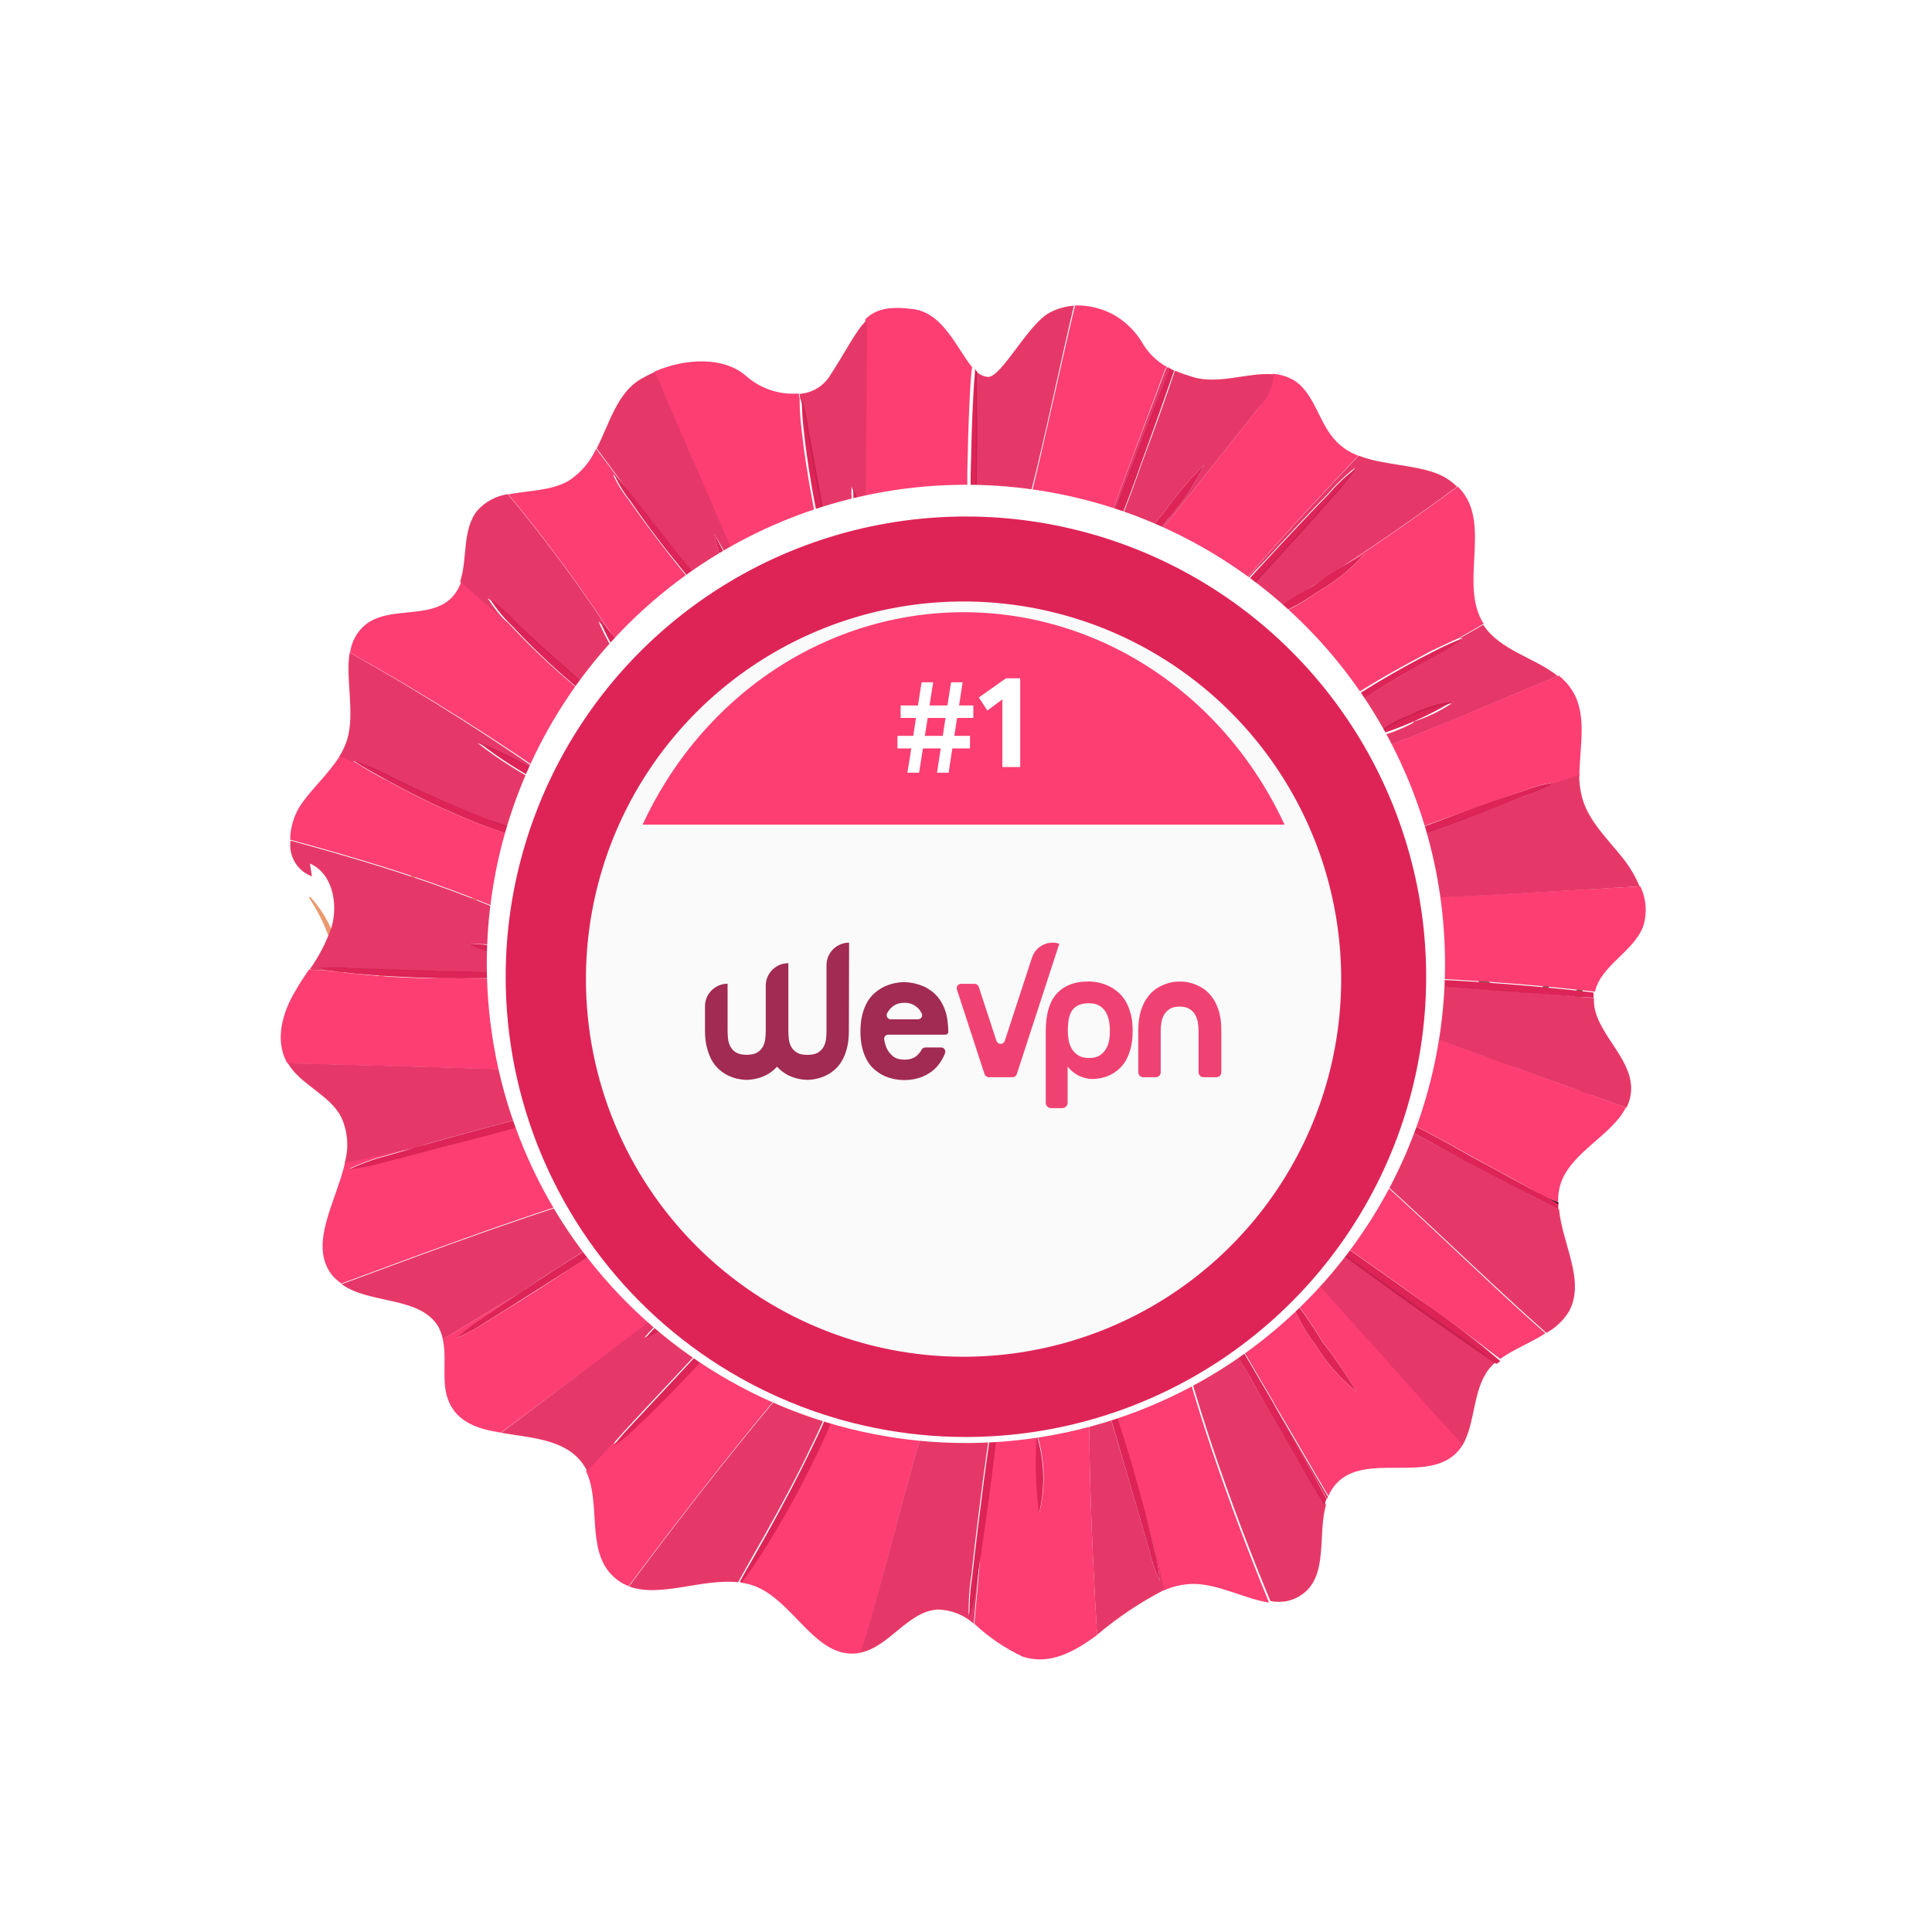 <svg width="601" height="601" viewBox="0 0 601 601" fill="none" xmlns="http://www.w3.org/2000/svg">
<circle opacity="0.3" r="300.184" transform="matrix(-1 0 0 1 300.183 300.816)" fill="white"/>
<ellipse opacity="0.2" rx="233.864" ry="233.515" transform="matrix(-1 0 0 1 298.787 302.561)" fill="white"/>
<g filter="url(#filter0_d)">
<g filter="url(#filter1_f)">
<circle cx="299.739" cy="300.982" r="189.425" fill="#FDFDFD"/>
</g>
<path d="M465.835 324.45C466.583 324.855 467.279 325.351 467.906 325.926C469.702 327.402 471.191 329.218 472.286 331.27C473.201 332.709 473.798 334.327 474.038 336.016C474.242 338.008 473.912 340.018 473.082 341.839C472.623 342.932 471.88 343.882 470.932 344.591C469.989 345.309 468.879 345.776 467.707 345.947C465.283 346.228 462.837 345.664 460.779 344.352C457.403 341.814 454.21 339.042 451.222 336.056C448.674 333.544 446.205 331.191 443.896 328.997C441.501 326.964 439.362 324.647 437.525 322.097C440.24 323.688 442.742 325.618 444.971 327.84L452.656 334.501C455.642 337.293 458.748 339.965 461.973 342.477C465.198 344.99 469.937 344.153 471.171 340.962C471.922 339.498 472.266 337.859 472.166 336.216C472.028 334.692 471.581 333.213 470.852 331.869C469.895 329.864 468.632 328.021 467.11 326.404C466.393 325.208 465.835 324.53 465.835 324.45Z" fill="#7C5142"/>
<path d="M463.164 278.414C466.604 280.767 469.816 283.438 472.76 286.39C474.153 287.746 475.826 289.102 477.378 290.738C479.208 292.485 480.682 294.571 481.719 296.88C482.234 298.364 482.397 299.948 482.196 301.506C481.959 303.06 481.359 304.536 480.444 305.814C479.542 307.078 478.345 308.103 476.957 308.798C475.569 309.493 474.032 309.838 472.481 309.802C469.435 309.23 466.648 307.708 464.518 305.455L458.585 300.03L448.63 290.738C445.47 288.004 442.564 284.987 439.95 281.724C443.462 284.097 446.765 286.766 449.825 289.701L460.058 298.674L466.07 303.979C467.887 305.965 470.26 307.356 472.879 307.967C474.072 307.935 475.242 307.635 476.303 307.09C477.369 306.533 478.294 305.742 479.011 304.777C479.7 303.791 480.15 302.657 480.325 301.466C480.531 300.292 480.435 299.084 480.046 297.957C477.887 294.105 475.086 290.652 471.764 287.746C468.686 284.915 465.862 281.819 463.323 278.494L463.164 278.414Z" fill="#7C5142"/>
<path d="M471.755 310.159C472.678 310.013 473.622 310.197 474.423 310.678C475.571 311.246 476.577 312.063 477.369 313.071C478.173 314.082 478.756 315.25 479.082 316.501C479.402 318.038 479.32 319.631 478.843 321.127C478.368 322.653 477.503 324.028 476.334 325.115C475.217 326.177 473.846 326.933 472.353 327.309C470.839 327.708 469.248 327.708 467.734 327.309C465.461 326.561 463.352 325.383 461.522 323.839C455.303 318.926 449.497 313.51 444.162 307.647C441.809 305.359 439.786 302.755 438.149 299.909C438.667 299.431 448.462 310.718 462.836 322.044C464.408 323.433 466.233 324.503 468.211 325.195C469.073 325.469 469.98 325.564 470.879 325.474C471.783 325.395 472.663 325.137 473.467 324.717C474.882 324.035 476.04 322.916 476.772 321.526C477.503 320.144 477.755 318.559 477.489 317.019C477.08 314.819 475.82 312.87 473.985 311.595C472.671 310.518 471.715 310.319 471.755 310.159Z" fill="#7C5142"/>
<path d="M480.327 362.257C480.207 361.598 480.207 360.922 480.327 360.263C480.483 358.358 480.884 356.481 481.521 354.679C482.591 351.457 484.343 348.505 486.658 346.024C488.96 343.52 491.789 341.558 494.94 340.281L495.258 342.355V340.241H495.497V342.355H494.78L494.462 341.837C491.992 337.51 490.244 332.808 489.286 327.918C487.286 317.88 488.455 307.467 492.63 298.125C493.866 295.284 495.444 292.606 497.329 290.148C498.722 288.473 499.479 287.636 499.638 287.716C497.46 291.179 495.607 294.837 494.104 298.644C490.51 307.755 489.611 317.71 491.516 327.319C492.432 331.892 494.058 336.292 496.333 340.361L495.418 339.843V341.996H495.179V339.843L500.275 340.082L495.497 341.956C492.57 343.089 489.905 344.808 487.666 347.01C485.427 349.212 483.661 351.849 482.477 354.759C480.884 359.465 480.685 362.337 480.327 362.257Z" fill="#7C5142"/>
<path d="M129.296 310.529C128.88 311.261 128.4 311.955 127.862 312.603C126.355 314.184 125.117 316.003 124.199 317.987C123.495 319.213 123.048 320.57 122.885 321.975C122.797 323.6 123.126 325.22 123.841 326.681C124.294 327.421 124.902 328.053 125.623 328.534C126.344 329.015 127.161 329.332 128.018 329.465C128.874 329.598 129.748 329.543 130.581 329.303C131.414 329.063 132.184 328.645 132.839 328.077C136.058 325.718 139.105 323.132 141.958 320.34L149.523 313.799C151.732 311.65 154.192 309.775 156.849 308.216C155.045 310.707 152.961 312.982 150.638 314.996L143.311 321.935C140.395 324.824 137.267 327.49 133.954 329.912C131.944 331.23 129.528 331.782 127.146 331.467C125.994 331.317 124.902 330.87 123.974 330.171C123.046 329.472 122.314 328.545 121.85 327.479C121.084 325.682 120.77 323.723 120.934 321.776C121.212 320.134 121.807 318.563 122.686 317.149C123.746 315.097 125.225 313.289 127.026 311.845C128.46 310.928 129.176 310.409 129.296 310.529Z" fill="#EB996E"/>
<path d="M132.001 265.375C129.563 268.673 126.802 271.719 123.759 274.468C120.577 277.332 117.887 280.701 115.795 284.438C115.438 285.559 115.356 286.749 115.557 287.908C115.724 289.064 116.176 290.161 116.871 291.099C117.548 292.06 118.451 292.84 119.498 293.372C120.529 293.924 121.675 294.224 122.843 294.25C125.385 293.721 127.705 292.427 129.493 290.541L135.346 285.316L145.42 276.621C148.401 273.787 151.641 271.236 155.095 269.004C152.463 272.166 149.544 275.076 146.375 277.698L136.62 286.831L130.846 292.136C128.711 294.392 125.928 295.925 122.883 296.523C121.337 296.521 119.812 296.166 118.423 295.486C117.058 294.78 115.883 293.754 114.999 292.495C114.081 291.253 113.491 289.799 113.287 288.267C113.084 286.735 113.247 285.177 113.765 283.721C114.802 281.435 116.277 279.376 118.105 277.658C119.618 276.023 121.29 274.667 122.445 273.311C125.384 270.382 128.583 267.726 132.001 265.375Z" fill="#EB996E"/>
<path d="M123.603 296.521C123.603 296.76 122.727 296.919 121.413 297.837C119.647 299.101 118.413 300.977 117.949 303.101C117.704 304.629 117.955 306.194 118.666 307.568C119.247 308.649 120.078 309.575 121.089 310.269C122.1 310.963 123.263 311.404 124.479 311.556C125.355 311.63 126.236 311.521 127.067 311.237C128.996 310.553 130.779 309.512 132.323 308.166C146.418 297.079 156.014 286.031 156.492 286.43C154.949 289.248 152.989 291.816 150.679 294.048C145.482 299.833 139.807 305.169 133.717 310.001C131.95 311.549 129.892 312.729 127.664 313.471C126.608 313.925 125.47 314.159 124.32 314.159C123.17 314.159 122.032 313.925 120.975 313.471C119.91 313.036 118.942 312.392 118.128 311.577C117.314 310.761 116.671 309.792 116.237 308.725C115.362 306.563 115.362 304.146 116.237 301.984C117.126 299.836 118.83 298.129 120.975 297.238C121.77 296.781 122.698 296.611 123.603 296.76V296.521Z" fill="#EB996E"/>
<path d="M115.198 347.621C114.84 347.621 114.601 344.869 112.889 340.681C111.734 337.847 110.029 335.271 107.872 333.103C105.701 330.951 103.131 329.244 100.306 328.078L95.528 326.283L100.545 326.044V328.158H100.306V326.084L99.43 326.642C101.658 322.559 103.255 318.162 104.169 313.6C105.954 304.239 105.071 294.564 101.62 285.682C98.913 278.783 95.807 275.233 96.165 274.994C96.524 274.754 97.121 275.712 98.475 277.307C100.308 279.698 101.858 282.295 103.094 285.044C107.177 294.187 108.331 304.372 106.398 314.199C105.446 319.01 103.71 323.631 101.262 327.879L100.943 328.397H100.267V326.283H100.466V328.437L100.784 326.363C103.842 327.637 106.589 329.559 108.836 331.996C111.084 334.432 112.778 337.327 113.804 340.482C114.437 342.23 114.839 344.053 114.999 345.906C115.149 346.464 115.216 347.042 115.198 347.621Z" fill="#EB996E"/>
<path d="M311.22 172.887C320.354 173.673 329.371 175.493 338.096 178.311C338.089 176.821 338.373 175.344 338.933 173.964L362.504 110.709L363.062 110.191C359.707 108.341 356.946 105.575 355.098 102.214C352.928 98.754 349.931 95.889 346.378 93.879C342.715 91.895 338.597 90.905 334.433 91.007C330.093 108.915 324.917 133.483 321.094 148.758C319.454 157.27 316.211 165.391 311.538 172.688L311.22 172.887Z" fill="#FD3E72"/>
<path d="M197.817 365.081C191.994 356.401 187.285 347.021 183.801 337.163C182.588 338.352 181.096 339.217 179.461 339.676L177.59 340.314C176.434 341.059 175.223 341.712 173.967 342.268C170.058 343.808 166.071 345.139 162.021 346.257L147.169 350.245C136.618 353.117 127.022 355.589 120.054 357.264C116.339 358.394 112.526 359.169 108.666 359.578C112.17 357.875 115.839 356.539 119.616 355.589L129.092 352.798L107.352 357.623C104.525 369.987 95.805 383.228 103.37 392.76C104.206 393.711 105.155 394.555 106.197 395.273C134.07 384.983 169.388 371.702 192.641 365.6C194.321 365.041 196.089 364.798 197.857 364.882L197.817 365.081Z" fill="#FD3E72"/>
<path d="M269.051 169.661V176.241C278.984 173.641 289.204 172.301 299.471 172.253V170.538L300.905 147.645V142.939C301.223 126.507 301.86 112.867 302.418 110.235C297.839 104.771 293.459 93.365 284.142 92.168C276.457 91.171 272.435 92.168 269.21 95.279C269.529 118.252 268.812 147.207 269.051 169.661Z" fill="#FD3E72"/>
<path d="M149.001 249.936C150.912 250.694 152.983 251.372 154.735 252.01C146.771 248.779 138.29 245.309 130.287 241.879C135.782 244.432 142.113 247.224 149.001 249.936Z" fill="#FD3E72"/>
<path d="M176.95 289.952C177.513 280.381 179.17 270.907 181.887 261.715C179.458 260.957 176.95 260.119 174.362 259.242C165.449 257.775 156.719 255.355 148.321 252.023C138.859 248.261 129.643 243.905 120.728 238.981C117.355 237.303 114.084 235.425 110.933 233.358L105.717 231.125C102.332 236.668 97.037 241.175 93.334 246.719C91.375 249.869 90.315 253.497 90.268 257.208C118.538 264.945 152.701 275.195 176.472 289.393L176.95 289.952Z" fill="#FD3E72"/>
<path d="M186.512 247.942C189.991 239.75 194.357 231.966 199.532 224.73L197.661 223.493C183.383 213.993 170.261 202.857 158.56 190.311L158.282 189.952C152.986 185.605 147.929 180.938 143.47 176.91C142.848 178.802 141.814 180.532 140.444 181.975C133.714 188.755 121.053 184.368 113.646 190.351C111.016 192.536 109.321 195.647 108.908 199.045C132.519 212.182 155.395 226.601 177.434 242.238C180.978 244.432 184.163 246.386 186.512 247.942Z" fill="#FD3E72"/>
<path d="M198.336 205.076C201.362 209.423 204.069 213.053 206.06 216.124C212.828 208.125 220.574 201.01 229.114 194.946C226.526 191.635 223.301 187.328 219.757 182.542C216.572 178.913 212.948 174.566 209.206 169.82C203.631 162.8 198.853 156.299 195.548 151.473C193.573 149.042 191.926 146.36 190.651 143.497C191.794 144.562 192.858 145.708 193.836 146.927C190.81 142.579 187.943 138.95 185.435 135.6C183.63 139.607 180.731 143.022 177.073 145.451C171.618 148.721 164.332 148.562 158.12 149.798C170.698 164.894 182.308 180.772 192.881 197.339L198.336 205.076Z" fill="#FD3E72"/>
<path d="M236.84 189.917C243.943 185.604 251.485 182.061 259.337 179.348C259.018 178.43 258.78 177.473 258.461 176.356C256.749 170.494 254.718 162.318 252.966 153.144C251.214 143.971 249.98 135.716 249.343 129.534C248.943 126.399 248.744 123.242 248.746 120.082L248.467 118.406C245.563 118.635 242.642 118.296 239.866 117.409C237.089 116.498 234.519 115.048 232.301 113.142C225.134 106.681 212.95 107.518 203.593 111.586C213.507 135.516 228.319 168.141 236.482 189.079C236.601 189.358 236.681 189.598 236.84 189.917Z" fill="#FD3E72"/>
<path d="M204.989 217.514L204.67 217.154L204.949 217.593L204.989 217.514Z" fill="#FD3E72"/>
<path d="M181.65 330.305C178.858 320.552 177.267 310.493 176.912 300.353H176.195C167.515 300.832 157.362 300.712 146.651 300.353H136.497C127.665 300.304 118.842 299.811 110.059 298.877C106.993 298.598 104.524 298.279 102.693 298L96.083 297.641C94.61 299.875 93.136 301.988 91.743 304.501C87.761 311.161 85.571 319.537 89.115 326.277L89.513 326.836C118.288 327.5 147.022 328.338 175.717 329.348C177.738 329.287 179.751 329.612 181.65 330.305Z" fill="#FD3E72"/>
<path d="M222.033 394.318L223.825 393.162C215.692 386.651 208.402 379.148 202.125 370.827C201.302 372.301 200.142 373.558 198.74 374.497C198.228 375.813 197.376 376.969 196.272 377.847C190.737 382.194 182.893 387.02 174.173 392.763C165.453 398.506 157.529 403.372 151.716 406.921C148.697 409.021 145.468 410.799 142.08 412.226C144.733 409.708 147.643 407.476 150.76 405.565C153.986 403.372 157.888 400.7 162.268 397.828C153.826 402.893 145.345 407.998 137.74 412.665C139.213 419.086 136.944 426.584 139.89 432.606C142.837 438.628 148.929 440.583 155.817 441.66L207.58 403.172C212.034 399.569 216.948 396.578 222.193 394.279L222.033 394.318Z" fill="#FD3E72"/>
<path d="M458.147 414.376L465.195 419.96C465.321 419.783 465.468 419.622 465.633 419.482L463.364 417.926L458.147 414.376Z" fill="#FD3E72"/>
<path d="M393.601 377.055C387.045 384.566 379.612 391.261 371.463 396.997C373.769 399.332 375.911 401.824 377.874 404.455L378.55 405.013C382.079 408.508 385.023 412.547 387.27 416.978L396.229 432.253L396.468 432.772C402.282 442.463 408.135 452.713 413.231 461.368C413.85 459.895 414.727 458.544 415.819 457.38C424.858 447.927 443.174 457.1 452.73 448.286C453.67 447.373 454.487 446.341 455.159 445.215C437.56 426.032 414.107 399.151 399.176 383.437C397.094 381.414 395.226 379.182 393.601 376.776V377.055ZM400.53 397.675C404.437 402.628 408.027 407.823 411.28 413.229C415.146 418.254 418.735 423.486 422.031 428.903C417.004 424.94 412.728 420.104 409.409 414.625C405.495 409.575 402.49 403.879 400.53 397.795V397.675Z" fill="#FD3E72"/>
<path d="M303.573 111.103L303.255 110.784C303.295 111.488 303.295 112.193 303.255 112.897L303.573 111.103Z" fill="#FD3E72"/>
<path d="M423.063 310.409C422.034 319.297 420.031 328.044 417.091 336.492L420.475 338.167L432.42 344.429C428.362 342.34 424.486 339.911 420.834 337.17C433.404 342.622 445.661 348.773 457.545 355.596C466.265 360.342 474.507 364.849 480.719 368.359L484.7 370.074C484.62 368.033 484.903 365.993 485.537 364.052C488.921 354.28 501.464 349.135 505.764 340.521C479.604 330.949 445.919 318.944 423.063 310.409Z" fill="#FD3E72"/>
<path d="M399.408 369.998C401.797 371.872 404.863 374.385 408.128 376.738L409.283 377.536C416.45 382.362 426.205 389.182 436.876 396.799C447.547 404.417 457.183 411.436 464.071 416.741L466.66 418.735C471.039 415.624 476.256 413.67 480.755 410.758C458.417 391.176 432.058 364.095 411.99 348.7C408.506 356.184 404.291 363.305 399.408 369.958V369.998Z" fill="#FD3E72"/>
<path d="M257.947 414.265C257.55 413.412 257.098 412.586 256.593 411.792C248.681 408.767 241.102 404.931 233.977 400.346L233.34 401.144C231.747 403.098 229.915 405.132 227.925 407.405C224.381 411.752 219.483 417.376 213.909 423.358C208.334 429.341 202.282 435.323 197.982 439.312C195.869 441.588 193.473 443.586 190.855 445.254C191.237 444.536 191.705 443.866 192.248 443.26C188.705 446.85 185.36 450.319 182.294 453.59C187.072 463.561 182.294 478.078 190.496 486.134C191.929 487.575 193.653 488.69 195.553 489.405C212.953 466.033 236.605 435.762 253.487 417.017C254.568 415.563 256.164 414.578 257.947 414.265Z" fill="#FD3E72"/>
<path d="M307.481 419.603C308.683 421.267 309.362 423.253 309.432 425.306C310.855 429.585 311.156 434.158 310.308 438.587C309.67 443.891 308.914 449.515 308.157 455.458C307.122 463.434 306.087 470.693 305.171 477.194C304.494 485.529 303.817 493.705 303.101 501.123C307.543 505.289 312.608 508.734 318.112 511.334C326.473 514.046 334.039 509.978 341.285 504.593C339.613 476.675 338.1 441.937 339.255 417.13L340.569 420.161C340.171 418.725 340.011 417.888 340.17 417.848C341.894 420.97 343.231 424.292 344.152 427.739C346.422 433.961 349.289 442.655 352.116 452.307C352.912 455.019 353.629 457.611 354.345 460.283C357.372 470.573 360.039 480.983 362.03 490.754C365.094 489.368 368.424 488.674 371.785 488.72C379.47 488.959 387.712 493.506 394.76 494.503C382.496 464.75 369.436 427.539 364.34 402.134C347.055 412.579 327.477 418.618 307.321 419.722L307.481 419.603ZM323.407 466.904C322.374 458.811 322.133 450.636 322.691 442.496C325.103 450.427 325.296 458.87 323.248 466.904H323.407Z" fill="#FD3E72"/>
<path d="M295.618 420.09L296.096 419.651C282.928 419.261 269.91 416.728 257.553 412.153C257.942 412.584 258.289 413.051 258.588 413.549C258.588 413.828 258.867 414.107 259.026 414.346C261.574 415.064 262.331 418.734 262.052 421.446C261.216 426.641 260.126 431.792 258.787 436.88C256.694 442.229 254.314 447.461 251.66 452.554C247.048 461.848 241.944 470.887 236.37 479.635C233.782 483.623 231.711 486.614 230.397 488.329C231.981 488.512 233.534 488.9 235.016 489.486C246.961 494.232 253.691 511.86 266.591 510.305L267.786 510.106C275.311 485.976 282.877 452.554 290.442 430.14C291.421 426.454 293.187 423.025 295.618 420.09Z" fill="#FD3E72"/>
<path d="M402.919 227.048C404.353 225.732 405.786 224.456 407.259 223.259C408.808 221.035 410.752 219.116 412.993 217.596C416.417 215.163 420.24 212.77 424.341 210.257C432.305 205.312 440.029 201.244 445.604 198.292C449.585 196.418 452.253 195.142 453.567 194.623L461.531 190.037C453.846 178.072 463.76 159.805 454.762 148.758C454.365 148.255 453.926 147.787 453.448 147.362C430.792 164.153 401.685 183.256 376.162 198.292C386.565 206.376 395.6 216.086 402.919 227.048ZM408.334 178.391C413.467 174.677 418.856 171.332 424.46 168.38C420.162 173.151 415.12 177.192 409.529 180.345C404.373 184.13 398.647 187.065 392.567 189.039C397.611 185.12 402.935 181.575 408.494 178.431L408.334 178.391Z" fill="#FD3E72"/>
<path d="M422.266 276.06C423.326 282.655 423.872 289.322 423.898 296.002V299.671H426.008C429.672 299.671 433.255 300.03 436.918 300.309H439.467C446.952 300.309 457.265 300.987 468.613 301.825C479.284 302.663 488.92 303.62 496.167 304.497C497.998 296.241 508.112 292.173 511.138 284.197C512.45 280.076 512.137 275.609 510.262 271.713C483.704 273.189 447.828 275.342 425.69 276.06H422.266Z" fill="#FD3E72"/>
<path d="M392.126 122.082L348.049 177.639C347.124 178.799 346.038 179.82 344.823 180.67C354.513 184.415 363.691 189.374 372.138 195.427L372.735 194.63C373.343 193.016 374.263 191.538 375.443 190.282L382.212 182.425C395.272 166.751 410.084 150.918 422.547 137.756C419.999 136.823 417.688 135.338 415.778 133.409C410.283 127.905 409.128 118.652 402.718 114.425C400.651 113.176 398.317 112.438 395.909 112.271V112.75C395.917 114.475 395.579 116.184 394.914 117.775C394.252 119.387 393.278 120.851 392.047 122.082H392.126Z" fill="#FD3E72"/>
<path d="M419.406 263.032L423.029 261.437C425.736 259.864 428.573 258.53 431.51 257.448C436.885 255.215 444.53 252.343 452.693 249.472C460.855 246.6 468.62 243.768 474.115 241.934C477.042 240.739 480.104 239.909 483.233 239.461C482.254 240.118 481.214 240.679 480.127 241.136L491.316 237.427C491.316 228.413 493.864 218.762 489.245 211.064C488.094 209.189 486.625 207.529 484.905 206.159C461.015 215.731 428.842 230.806 408.058 235.154C412.986 243.95 416.798 253.329 419.406 263.072V263.032Z" fill="#FD3E72"/>
<path d="M495.775 306.451L486.06 305.694C489.285 305.893 492.51 306.172 495.775 306.451Z" fill="#FD3E72"/>
<path d="M260.132 175.958C260.371 177.035 260.57 177.952 260.729 178.83L261.406 178.63C260.809 177.075 260.211 175.36 259.574 173.485C259.652 174.33 259.839 175.162 260.132 175.958Z" fill="#FD3E72"/>
<path d="M372.501 195.628C372.538 195.274 372.618 194.926 372.74 194.591L372.143 195.349L372.501 195.628Z" fill="black"/>
<path d="M404.979 230.243C404.992 228.875 405.262 227.522 405.776 226.254C406.149 225.213 406.672 224.232 407.328 223.343C405.81 224.521 404.361 225.786 402.988 227.132C403.591 228.206 404.256 229.245 404.979 230.243Z" fill="#FD3E72"/>
<path d="M484.783 370.708V370.109L480.801 368.394L484.783 370.708Z" fill="black"/>
<path d="M408.295 376.733C404.871 374.14 401.805 371.907 399.615 370.032L399.058 370.67C400.571 371.628 403.875 373.781 408.295 376.733Z" fill="#DE2557"/>
<path d="M411.836 460.528L412.792 462.323L413.071 461.605C407.934 452.911 402.121 442.741 396.308 433.049C402.479 443.698 407.855 453.429 411.836 460.528Z" fill="#DE2557"/>
<path d="M304.971 419.678C306.834 420.855 308.336 422.525 309.311 424.504C309.29 424.647 309.309 424.794 309.365 424.927C309.421 425.061 309.512 425.176 309.629 425.262C309.55 423.204 308.857 421.217 307.638 419.559L304.971 419.678Z" fill="#FD3E72"/>
<path d="M259.018 414.376C260.416 416.969 261.206 419.847 261.327 422.792C261.407 423.694 261.407 424.601 261.327 425.504C261.645 424.19 261.884 422.858 262.044 421.515C262.322 418.684 261.566 415.054 259.018 414.376Z" fill="#FD3E72"/>
<path d="M234.057 400.346H233.619C232.823 401.542 231.15 403.816 228.761 406.727C228.531 407.038 228.278 407.331 228.005 407.605C229.996 405.411 231.987 403.257 233.46 401.343L234.057 400.346Z" fill="black"/>
<path d="M182.568 258.719C181.092 259.473 179.446 259.83 177.79 259.756L174.167 259.238C176.715 260.115 179.264 260.953 181.692 261.671C181.892 260.674 182.25 259.956 182.568 258.719Z" fill="#DE2557"/>
<path d="M230.674 193.87C228.173 191.943 225.914 189.72 223.945 187.249L219.565 182.543C223.149 187.329 226.374 191.676 228.962 194.987L230.674 193.87Z" fill="#DE2557"/>
<path d="M268.809 176.445H269.207V173.095C269.173 174.221 269.039 175.343 268.809 176.445Z" fill="black"/>
<path d="M299.672 172.33H301.304C301.105 167.424 301.066 158.371 301.304 147.722L299.871 170.615C299.729 171.175 299.662 171.752 299.672 172.33Z" fill="#DE2557"/>
<path d="M338.925 173.891C338.372 175.274 338.088 176.749 338.089 178.238C340.358 178.996 342.469 179.794 344.818 180.631C346.032 179.781 347.118 178.76 348.043 177.6L392.121 122.123C394.615 119.702 396.047 116.388 396.103 112.91C396.143 112.753 396.143 112.588 396.103 112.431C388.139 111.793 379.021 115.742 371.058 113.269C369.168 112.713 367.307 112.061 365.483 111.315C363.214 118.135 359.471 128.744 355.091 140.389C350.822 152.808 345.863 164.978 340.239 176.842C343.75 164.185 348.005 151.746 352.981 139.592C357.321 127.826 361.422 117.377 364.209 110.716L363.253 110.198L362.696 110.716C354.706 131.854 346.782 152.913 338.925 173.891ZM361.86 155.705C365.67 150.276 369.946 145.191 374.641 140.509C371.774 146.529 368.074 152.114 363.652 157.1C359.835 162.57 355.294 167.494 350.154 171.737C353.566 166.051 357.484 160.685 361.86 155.705Z" fill="#FD3E72"/>
<path d="M394.161 169.655C401.488 161.678 408.217 154.539 413.194 149.474C415.701 146.535 418.503 143.862 421.556 141.497C419.37 144.747 416.862 147.767 414.07 150.511C409.412 155.855 402.882 163.194 395.555 171.13C388.229 179.067 381.5 186.286 376.522 191.351C374.983 192.635 373.929 194.409 373.536 196.376L376.005 198.291C401.448 183.255 430.634 164.191 453.25 147.4C451.261 145.425 448.852 143.925 446.203 143.013C438.876 140.5 429.878 140.58 422.671 137.748C410.248 150.83 395.316 166.743 382.336 182.417C385.8 178.589 389.742 174.241 394.161 169.655Z" fill="#FD3E72"/>
<path d="M454.997 194.662C452.295 196.749 449.386 198.553 446.317 200.046C440.982 203.197 433.536 207.464 425.453 212.37C417.37 217.276 409.526 221.384 407.097 226.967C406.341 228.658 405.986 230.501 406.062 232.352L407.774 235.303C428.519 230.956 460.89 215.88 484.581 206.308C477.374 200.525 466.544 198.331 461.408 190.355L453.882 194.662C454.519 194.662 454.957 194.383 454.997 194.662ZM439.747 220.785C435.804 222.928 431.583 224.512 427.205 225.492C434.459 220.143 442.81 216.479 451.653 214.763C447.962 217.234 443.94 219.167 439.707 220.506L439.747 220.785Z" fill="#FD3E72"/>
<path d="M474.711 243.439C469.336 245.632 461.691 248.504 453.488 251.415C445.286 254.327 437.562 257.119 432.027 258.913C429.115 260.112 426.066 260.943 422.949 261.386L419.325 263.021C420.52 267.312 421.478 271.666 422.192 276.063H425.457C447.556 275.505 483.471 273.311 510.029 271.716C508.71 268.602 506.982 265.678 504.893 263.021C500.154 257.039 494.261 251.575 492.191 244.236C491.556 241.896 491.234 239.482 491.235 237.057L480.047 240.766L474.711 243.439Z" fill="#FD3E72"/>
<path d="M468.302 304.226L439.236 302.033C435.222 301.905 431.226 301.438 427.29 300.637C430.459 300.224 433.66 300.131 436.847 300.358C433.183 300.118 429.56 299.879 425.937 299.76H423.906C423.855 303.334 423.602 306.902 423.149 310.448C445.965 319.143 479.65 330.988 505.93 340.6C506.854 338.838 507.358 336.886 507.403 334.896C507.682 324.487 495.179 316.51 495.856 306.46C492.591 306.221 489.366 305.941 486.141 305.582L468.302 304.226Z" fill="#FD3E72"/>
<path d="M432.504 344.425L420.558 338.283L417.174 336.608C415.777 340.689 414.142 344.684 412.276 348.573C432.185 363.968 458.743 391.049 481.041 410.631C483.862 409.085 486.245 406.849 487.969 404.13C493.345 394.638 486.018 383.112 484.983 372.224C478.254 368.874 468.021 363.529 456.633 357.467C447.236 352.641 438.795 347.975 432.504 344.425Z" fill="#FD3E72"/>
<path d="M435.762 398.667C425.051 391.049 415.416 383.99 408.527 378.725C403.63 375.016 400.126 372.344 398.573 370.948C396.98 373.022 395.348 374.936 393.596 377.01C395.153 379.41 396.954 381.642 398.971 383.67C413.942 399.384 437.395 426.305 454.994 445.489C458.976 438.709 458.06 428.818 462.958 422.158C463.614 421.307 464.347 420.52 465.147 419.805L458.1 414.221C451.769 409.953 444.044 404.569 435.762 398.667Z" fill="#FD3E72"/>
<path d="M394.153 433.649C391.007 428.265 388.061 423.08 385.473 418.294C383.465 413.975 380.879 409.95 377.788 406.329C376.694 405.276 375.331 404.544 373.849 404.213C372.368 403.882 370.824 403.966 369.386 404.455C367.356 405.213 366.798 406.569 366.599 406.369C366.4 406.17 366.599 404.854 368.988 403.657C370.45 402.996 372.062 402.735 373.657 402.904C375.252 403.072 376.774 403.662 378.067 404.614C376.117 401.972 373.988 399.467 371.696 397.116C369.426 398.672 367.117 400.227 364.768 401.663C369.785 427.109 382.845 464.319 395.188 494.032C396.935 494.391 398.737 494.391 400.484 494.032C402.211 493.641 403.839 492.894 405.262 491.839C413.225 485.936 409.841 473.492 412.469 464.16L410.757 461.368C406.098 454.349 400.324 444.537 394.153 433.649Z" fill="#FD3E72"/>
<path d="M358.838 477.12C359.875 480.556 360.503 484.104 360.71 487.688C359.238 484.437 358.104 481.042 357.325 477.558L350.118 452.831C347.371 443.618 344.902 435.202 342.752 428.103C341.756 424.594 340.96 421.802 340.562 420.127L339.248 417.096C338.093 441.903 339.606 476.681 341.279 504.559C347.7 499.121 354.712 494.425 362.183 490.56C360.192 480.869 357.524 470.619 354.498 460.09C356.33 466.551 357.803 472.453 358.838 477.12Z" fill="#FD3E72"/>
<path d="M303.778 485.886C303.35 490.139 302.537 494.344 301.349 498.449C301.243 494.177 301.537 489.904 302.225 485.686C303.062 477.71 304.376 467.061 305.928 455.216L308.278 438.425C309.19 434.087 308.998 429.588 307.72 425.343C306.735 423.091 305.08 421.197 302.982 419.919H296.014C295.836 420.044 295.676 420.192 295.536 420.358C293.089 423.253 291.321 426.66 290.36 430.329C282.795 452.743 275.229 486.165 267.664 510.095C276.623 508.26 282.396 497.332 291.554 496.694C295.745 496.72 299.781 498.28 302.902 501.081C303.619 493.663 304.296 485.487 304.973 477.152C304.694 480.302 304.216 483.294 303.778 485.886Z" fill="#FD3E72"/>
<path d="M249.657 451.478C252.285 446.054 254.913 440.829 256.864 436.083C258.65 431.961 259.624 427.533 259.731 423.041C259.736 420.05 259.126 417.091 257.939 414.347C256.194 414.698 254.645 415.695 253.599 417.138C236.717 435.883 212.986 466.115 195.665 489.486C205.221 493.116 218.361 486.974 229.59 488.21L234.885 478.758C238.867 471.818 244.242 462.246 249.657 451.478Z" fill="#FD3E72"/>
<path d="M192.363 443.292C195.429 439.702 203.233 431.566 212.272 421.835C222.067 411.346 230.23 402.412 233.057 399.78C230.23 397.905 227.482 395.791 224.775 393.917C221.33 397.153 217.714 400.201 213.944 403.05C209.859 406.686 205.306 409.758 200.406 412.183C203.92 407.971 208.024 404.29 212.59 401.255C216.214 398.424 219.559 395.991 222.067 394.356C216.789 396.554 211.843 399.48 207.374 403.05L155.891 441.697C164.81 443.252 174.963 443.651 180.538 450.391C181.4 451.407 182.123 452.534 182.688 453.741C185.475 450.351 188.82 447.081 192.363 443.292Z" fill="#FD3E72"/>
<path d="M172.775 390.844C181.455 385.221 189.618 380.275 195.073 376.606C196.215 375.824 197.09 374.711 197.581 373.415C197.784 372.929 197.888 372.407 197.888 371.88C197.888 371.353 197.784 370.831 197.581 370.344C197.024 368.669 195.869 368.35 195.949 368.191C196.029 368.031 197.382 368.191 198.418 370.025C198.984 371.176 199.125 372.49 198.816 373.734C198.747 373.995 198.654 374.249 198.537 374.492C199.958 373.577 201.122 372.314 201.922 370.823C200.568 368.948 199.134 367.034 197.94 365.08C196.174 365.036 194.412 365.278 192.724 365.798C169.47 371.94 133.953 385.221 106.28 395.471C114.96 401.812 130.848 399.1 136.462 408.871C137.057 410.074 137.499 411.347 137.776 412.66C145.381 407.994 153.703 402.929 162.303 397.824C165.489 395.59 168.873 393.277 172.775 390.844Z" fill="#FD3E72"/>
<path d="M146.454 348.091L161.345 344.103C165.379 343.199 169.366 342.094 173.291 340.793C176.874 339.52 180.098 337.399 182.687 334.611C182.383 335.642 181.837 336.586 181.095 337.363C180.065 338.516 178.871 339.51 177.551 340.314L179.422 339.676C181.059 339.202 182.552 338.324 183.762 337.123C183.006 334.89 182.249 332.776 181.612 330.303C179.76 329.584 177.786 329.231 175.799 329.266C147.051 328.283 118.303 327.445 89.555 326.754C93.536 333.534 102.615 336.525 106.159 343.545C108.227 348.019 108.595 353.096 107.194 357.823L128.974 353.116C134.11 351.322 140.162 349.806 146.454 348.091Z" fill="#FD3E72"/>
<path d="M99.505 297.29C103.148 296.972 106.812 296.972 110.455 297.29C117.224 297.57 126.382 297.929 136.814 298.128C147.246 298.327 156.444 298.407 163.213 298.447C166.882 298.255 170.561 298.401 174.203 298.886C170.609 299.688 166.935 300.077 163.253 300.042C158.913 300.322 153.179 300.441 146.968 300.481C156.809 300.981 166.67 300.981 176.512 300.481H177.189V290.032L176.592 289.633C152.701 275.474 118.657 265.225 90.387 257.487C90.053 259.825 90.531 262.206 91.742 264.232C92.952 266.258 94.822 267.806 97.037 268.615L96.4 264.626C103.407 267.657 105.319 277.11 103.089 284.568C101.452 289.21 99.173 293.6 96.32 297.61L102.93 298.008C101.755 297.971 100.596 297.728 99.505 297.29ZM160.346 291.188C165.267 291.693 170.084 292.929 174.641 294.858C164.782 294.673 155.014 292.936 145.693 289.713C150.624 289.463 155.564 289.961 160.346 291.188Z" fill="#FD3E72"/>
<path d="M109.745 232.709C113.731 234.031 117.595 235.699 121.292 237.694L130.29 242.041C138.254 245.471 146.615 248.981 154.738 252.211C162.256 254.92 169.997 256.962 177.872 258.314C179.478 258.502 181.105 258.24 182.57 257.556L183.168 257.037C184.044 254.445 184.959 251.932 185.995 249.42C182.013 247.465 175.921 244.155 169.152 240.207C161.889 236.552 155.006 232.184 148.606 227.165C156.167 230.223 163.442 233.947 170.346 238.292L177.394 242.639C155.33 226.864 132.428 212.299 108.789 199.007C107.395 207.183 110.501 217.633 107.993 226.128C107.393 227.928 106.592 229.654 105.604 231.273L110.82 233.466C110.103 233.068 109.705 232.748 109.745 232.709Z" fill="#FD3E72"/>
<path d="M151.705 182.025C154.6 184.121 157.269 186.513 159.669 189.164C164.407 193.511 171.017 199.893 178.582 206.314C186.147 212.735 193.314 218.279 198.491 222.267L200.282 223.623C201.795 221.549 203.308 219.635 204.981 217.521L204.702 217.122C202.393 214.37 199.526 210.661 196.5 206.433C192.285 201.216 188.802 195.446 186.147 189.284C188.675 191.655 190.896 194.335 192.757 197.26C182.169 180.695 170.545 164.816 157.956 149.72C154.322 150.267 150.988 152.056 148.52 154.785C143.702 160.688 145.494 169.901 143.145 176.88C147.485 180.868 152.661 185.295 157.956 189.922C155.563 187.551 153.464 184.9 151.705 182.025Z" fill="#FD3E72"/>
<path d="M210.999 168.538C221.87 182.298 230.908 193.265 230.908 193.943C232.899 192.587 234.89 191.271 237.04 189.955C237.04 189.676 236.801 189.397 236.682 189.118C228.718 168.259 213.707 135.515 203.792 111.625C202.213 112.343 200.671 113.141 199.174 114.018C191.927 118.365 189.538 127.817 185.636 135.515C188.144 138.825 191.011 142.694 194.037 146.881C197.063 151.069 203.633 159.285 210.999 168.538ZM222.228 162.236C225.01 166.685 227.369 171.385 229.276 176.275C231.825 180.863 233.932 185.684 235.567 190.673C228.95 182.376 224.38 172.634 222.228 162.236Z" fill="#FD3E72"/>
<path d="M248.86 119.61C249.866 122.778 250.559 126.038 250.931 129.341C252.006 135.284 253.439 143.62 255.311 152.713C256.864 160.689 258.377 167.789 259.651 173.492C260.235 175.38 260.832 177.095 261.443 178.637C263.752 177.839 266.101 177.161 268.53 176.523C267.481 171.765 266.749 166.941 266.34 162.085C265.295 157.265 264.8 152.341 264.867 147.408C267.012 151.94 268.269 156.841 268.57 161.846C268.932 164.492 269.158 167.154 269.247 169.823C269.247 147.329 269.725 118.414 269.685 95.521C266.061 98.951 263.433 104.933 257.74 113.548C256.686 114.996 255.326 116.195 253.758 117.058C252.197 117.907 250.473 118.41 248.701 118.533L248.98 120.208C248.781 119.849 248.821 119.61 248.86 119.61Z" fill="#FD3E72"/>
<path d="M303.573 143.098C303.334 155.741 302.976 166.709 302.498 172.332C305.4 172.248 308.303 172.408 311.178 172.811C315.832 165.505 319.074 157.387 320.734 148.881C324.716 133.566 329.813 108.998 334.073 91.091C331.383 91.282 328.764 92.044 326.388 93.324C319.699 97.033 311.576 113.266 307.356 113.266C306.592 113.194 305.849 112.977 305.166 112.627C304.495 112.284 303.909 111.793 303.454 111.192V112.986C303.573 118.211 303.573 129.777 303.573 143.098Z" fill="#FD3E72"/>
<path d="M432.022 259.084C437.517 257.29 445.042 254.737 453.484 251.626C461.925 248.515 469.411 245.644 474.706 243.45L480.122 241.177C482.192 240.26 483.307 239.621 483.227 239.462C480.106 239.948 477.048 240.777 474.109 241.935C468.614 243.769 461.089 246.282 452.687 249.473C444.286 252.663 436.76 255.375 431.505 257.449C428.568 258.531 425.73 259.865 423.023 261.438C426.109 261.031 429.132 260.24 432.022 259.084Z" fill="#DE2457"/>
<path d="M439.312 300.48H436.763C433.578 300.24 430.376 300.32 427.207 300.72C431.139 301.54 435.137 302.008 439.152 302.116L468.219 304.349L485.977 305.665L495.693 306.383V304.748C488.406 303.871 478.77 302.913 468.139 302.076C457.508 301.238 446.956 300.64 439.312 300.48Z" fill="#DE2457"/>
<path d="M457.545 355.709C445.671 348.83 433.414 342.638 420.833 337.163C424.502 339.908 428.406 342.324 432.499 344.382C438.791 347.972 447.232 352.598 456.39 357.464C467.778 363.526 478.13 368.83 484.74 372.181V370.505L480.758 368.192C474.507 365.081 466.424 360.415 457.545 355.709Z" fill="#DE2457"/>
<path d="M437.042 396.99C426.371 389.372 416.615 382.552 409.448 377.726L408.294 376.929C403.953 373.937 400.569 371.824 398.897 370.867L399.414 370.188C404.369 363.545 408.651 356.424 412.196 348.931C414.08 344.95 415.729 340.862 417.133 336.687C420.078 328.226 422.081 319.465 423.106 310.563C423.504 307.054 423.743 303.544 423.822 299.915V296.206C423.998 274.862 418.501 253.857 407.895 235.344L406.183 232.353C406.1 230.497 406.469 228.649 407.258 226.969C409.528 221.385 417.611 217.437 425.574 212.411C433.538 207.386 441.103 203.198 446.439 200.087C449.509 198.58 452.417 196.762 455.119 194.663C454.716 194.69 454.323 194.799 453.964 194.982C451.251 196.073 448.593 197.297 446.001 198.652C440.386 201.443 432.941 205.512 424.698 210.617C420.717 213.129 416.735 215.522 413.35 217.955C411.109 219.475 409.165 221.395 407.617 223.618C406.975 224.517 406.453 225.496 406.064 226.53C405.551 227.797 405.28 229.151 405.267 230.518C404.591 229.441 403.914 228.364 403.197 227.328C395.842 216.368 386.781 206.66 376.36 198.572L373.891 196.657C374.299 194.695 375.35 192.926 376.878 191.632C381.855 186.567 388.584 179.428 395.91 171.412C403.237 163.395 409.807 156.136 414.425 150.792C417.133 148.035 419.56 145.016 421.672 141.779C418.598 144.132 415.781 146.806 413.271 149.755C408.333 154.82 401.564 161.959 394.238 169.936C389.898 174.562 386.075 178.91 382.572 183.018C380.023 185.889 377.674 188.521 375.723 190.994C374.556 192.26 373.637 193.735 373.015 195.341C372.894 195.676 372.814 196.024 372.777 196.378L372.418 196.139C363.981 190.071 354.801 185.111 345.103 181.382C342.874 180.505 340.763 179.707 338.414 178.989C329.67 176.19 320.642 174.371 311.498 173.565C308.591 173.326 305.645 173.206 302.817 173.087C303.295 167.503 303.693 156.535 303.892 143.852C304.171 130.492 303.892 119.005 303.892 113.701C303.932 112.984 303.932 112.265 303.892 111.547L303.455 111.069C302.897 113.741 302.26 127.341 301.941 143.813V173.087H300.309C290.043 173.153 279.825 174.492 269.889 177.075H269.49C269.73 175.92 269.85 174.744 269.849 173.565V170.375C269.801 167.704 269.575 165.039 269.172 162.398C268.842 157.393 267.572 152.494 265.429 147.96C265.402 152.904 265.896 157.837 266.902 162.677C267.347 167.518 268.092 172.327 269.132 177.075C266.703 177.713 264.354 178.431 262.045 179.189L261.368 179.428C261.268 178.453 261.068 177.491 260.77 176.557C260.492 175.52 260.412 174.881 260.213 174.084C259.018 168.38 257.505 161.241 255.873 153.265C254.161 144.172 252.727 135.876 251.533 129.893C251.165 126.602 250.472 123.356 249.462 120.202V120.68C249.462 123.827 249.661 126.971 250.06 130.093C250.697 136.155 251.891 144.57 253.683 153.704C255.475 162.837 257.665 171.092 259.178 176.955C259.496 178.032 259.735 178.989 260.054 179.907C252.219 182.663 244.682 186.204 237.557 190.476C235.447 191.712 233.575 193.028 231.425 194.464C231.425 193.786 222.745 182.818 211.516 169.059C204.27 159.925 198.018 151.869 194.395 147.282C192.563 144.969 191.369 143.733 191.21 143.852C192.5 146.707 194.145 149.388 196.107 151.829C199.412 156.655 204.071 163.156 209.764 170.135C213.547 174.881 217.131 179.269 220.316 182.898L224.656 187.604C226.645 190.056 228.902 192.276 231.385 194.225L229.872 195.301C221.319 201.364 213.56 208.479 206.778 216.479C204.787 213.488 202.119 209.619 199.054 205.392L193.479 197.655C191.594 194.747 189.375 192.07 186.869 189.678C189.535 195.826 193.002 201.593 197.182 206.828C200.248 211.175 203.115 214.804 205.424 217.476L205.703 217.835C204.071 219.79 202.557 221.824 201.005 223.937L199.253 222.581C193.997 218.593 186.869 213.129 179.344 206.628C171.819 200.127 165.169 193.985 160.431 189.479C158.02 186.839 155.353 184.447 152.467 182.34C154.289 185.249 156.455 187.927 158.918 190.316L159.236 190.635C170.918 203.213 184.043 214.365 198.337 223.858L200.208 225.054C195.037 232.3 190.658 240.082 187.148 248.266C184.799 246.751 181.653 244.796 177.95 242.563L170.903 238.216C163.998 233.87 156.723 230.147 149.162 227.088C155.578 232.084 162.459 236.452 169.708 240.13C176.477 244.118 182.728 247.349 186.551 249.303C185.516 251.856 184.6 254.368 183.724 256.921C183.554 257.125 183.353 257.3 183.127 257.439C181.671 258.156 180.038 258.433 178.428 258.237C170.548 256.89 162.806 254.835 155.294 252.095C153.383 251.457 151.313 250.739 149.561 250.021C142.672 247.309 136.54 244.517 130.846 242.044L121.848 237.697C118.16 235.673 114.295 233.99 110.301 232.672C110.632 232.985 110.992 233.265 111.376 233.509C112.968 234.586 116.393 236.541 121.171 239.133C130.086 244.057 139.302 248.413 148.764 252.175C157.16 255.511 165.891 257.931 174.805 259.393L178.428 259.912C180.084 259.993 181.732 259.635 183.206 258.875C182.888 259.872 182.609 260.829 182.33 261.866C179.659 271.062 178.069 280.538 177.592 290.103V300.553C177.95 310.68 179.541 320.725 182.33 330.465C183.007 332.778 183.724 335.052 184.52 337.325C187.982 347.185 192.678 356.566 198.496 365.243C199.85 367.197 201.244 369.231 202.478 370.986C208.755 379.307 216.045 386.81 224.178 393.321L222.386 394.517C219.878 396.152 216.533 398.505 212.91 401.417C208.344 404.452 204.24 408.133 200.726 412.345C205.632 409.91 210.197 406.84 214.304 403.212C218.053 400.353 221.654 397.304 225.094 394.078C227.802 396.112 230.549 398.067 233.376 399.941C230.549 402.573 222.386 411.507 212.591 421.996C203.593 431.728 195.789 439.864 192.683 443.454C191.687 444.65 191.17 445.328 191.289 445.488C193.909 443.805 196.304 441.794 198.416 439.505C202.796 435.517 208.212 429.973 214.343 423.552C220.475 417.131 224.815 411.866 228.359 407.599C228.619 407.324 228.859 407.031 229.076 406.721C231.465 403.81 233.057 401.536 233.973 400.34H234.411C241.536 404.925 249.115 408.761 257.028 411.786C257.533 412.58 257.985 413.406 258.381 414.259C259.568 417.003 260.178 419.963 260.173 422.954C260.062 427.458 259.089 431.899 257.306 436.035C255.355 440.781 252.727 446.006 250.099 451.39C244.684 462.238 239.349 471.81 235.447 478.67C232.978 483.018 231.107 486.208 230.071 488.123H230.907C232.221 486.328 234.292 483.376 236.88 479.428C242.454 470.68 247.558 461.641 252.17 452.347C254.877 446.844 257.386 441.659 259.297 436.673C260.739 433.07 261.599 429.26 261.845 425.387C261.925 424.484 261.925 423.577 261.845 422.674C261.724 419.73 260.935 416.852 259.536 414.259L259.098 413.422C258.779 412.938 258.433 412.472 258.063 412.026C270.418 416.613 283.435 419.159 296.606 419.564H303.574C305.7 421.146 307.241 423.39 307.954 425.945C309.272 430.169 309.465 434.665 308.511 438.987L306.162 455.777C304.609 467.742 303.295 478.511 302.459 486.248C301.783 490.467 301.503 494.74 301.623 499.01C302.791 494.9 303.604 490.697 304.052 486.447C304.49 483.855 304.968 480.864 305.445 477.753C306.361 471.412 307.396 464.033 308.432 455.977C309.148 450.074 309.905 444.411 310.542 439.146C311.382 434.706 311.095 430.125 309.706 425.825C309.727 425.682 309.708 425.536 309.652 425.402C309.595 425.269 309.504 425.153 309.387 425.068C308.408 423.081 306.908 421.399 305.047 420.202H307.556C327.696 419.033 347.239 412.91 364.455 402.374C366.804 400.938 369.073 399.383 371.343 397.788C379.502 392.064 386.936 385.367 393.481 377.846C395.194 375.892 396.866 373.858 398.459 371.784C399.972 373.18 403.515 375.772 408.413 379.561C415.262 384.706 424.937 391.765 435.608 399.503C443.93 405.405 451.535 410.789 457.986 415.216L463.202 418.766L465.511 420.281L466.706 419.404L464.396 417.45C457.349 411.428 447.752 404.448 437.042 396.99ZM300.349 404.727C275.285 404.755 250.987 396.079 231.594 380.176C212.201 364.272 198.912 342.126 193.992 317.509C189.072 292.893 192.824 267.329 204.61 245.173C216.397 223.017 235.487 205.64 258.63 196.001C281.773 186.362 307.536 185.059 331.531 192.313C355.525 199.566 376.267 214.928 390.222 235.782C404.177 256.636 410.482 281.69 408.064 306.678C405.645 331.666 394.652 355.041 376.957 372.821C366.911 382.925 354.973 390.944 341.827 396.419C328.681 401.894 314.586 404.718 300.349 404.727Z" fill="#DE2457"/>
<path d="M422.028 428.901C418.738 423.505 415.149 418.299 411.277 413.306C408.014 407.919 404.424 402.738 400.526 397.792C402.496 403.873 405.5 409.567 409.406 414.623C412.746 420.085 417.018 424.918 422.028 428.901Z" fill="#DE2457"/>
<path d="M396.313 432.883L396.034 432.325L387.075 417.05C384.832 412.627 381.902 408.588 378.395 405.085L377.718 404.566C376.447 403.616 374.952 403.012 373.378 402.811C371.809 402.6 370.212 402.821 368.759 403.45C366.529 404.646 366.29 406.241 366.37 406.162C367.087 405.267 368.059 404.613 369.157 404.287C370.575 403.777 372.107 403.681 373.577 404.008C375.071 404.338 376.447 405.069 377.559 406.122C380.664 409.732 383.251 413.759 385.244 418.087C387.991 422.873 390.937 428.058 393.964 433.442C400.215 444.33 405.909 454.141 410.328 461.36L412.08 464.152C412.164 463.508 412.366 462.886 412.678 462.317L411.722 460.522C407.86 453.423 402.484 443.692 396.313 432.883Z" fill="#DE2457"/>
<path d="M350.122 452.828L357.329 477.595C358.12 481.075 359.254 484.469 360.714 487.725C360.511 484.14 359.883 480.592 358.842 477.156C357.807 472.49 356.334 466.587 354.502 460.007C353.785 457.494 353.069 454.862 352.272 452.03C349.406 442.338 346.539 433.644 344.309 427.422C343.381 423.978 342.044 420.657 340.327 417.531C340.365 418.316 340.499 419.093 340.725 419.845C341.084 421.28 341.92 424.192 342.915 427.821C344.906 435.16 347.375 443.575 350.122 452.828Z" fill="#DE2457"/>
<path d="M322.49 442.452C321.931 450.592 322.171 458.767 323.206 466.86C325.2 458.811 324.952 450.369 322.49 442.452Z" fill="#DE2457"/>
<path d="M198.418 370.034C197.383 368.04 195.909 368.12 195.949 368.2C196.745 368.686 197.328 369.455 197.582 370.353C197.784 370.84 197.889 371.362 197.889 371.889C197.889 372.416 197.784 372.938 197.582 373.424C197.091 374.719 196.215 375.833 195.073 376.615C189.618 380.284 181.416 385.349 172.776 390.853C169.033 393.286 165.489 395.599 162.184 397.833C157.844 400.704 153.862 403.416 150.677 405.57C147.553 407.489 144.632 409.721 141.957 412.23C145.362 410.812 148.605 409.034 151.633 406.926C157.446 403.416 165.409 398.231 174.09 392.767C182.77 387.303 190.654 382.119 196.188 377.851C197.293 376.973 198.145 375.817 198.657 374.501C198.76 374.256 198.84 374.003 198.896 373.743C199.181 372.489 199.011 371.175 198.418 370.034Z" fill="#DE2457"/>
<path d="M181.175 337.362C181.962 336.62 182.516 335.664 182.767 334.61C180.178 337.399 176.954 339.52 173.37 340.792C169.451 342.109 165.463 343.214 161.425 344.102L146.533 348.091C140.242 349.766 134.27 351.441 129.133 352.956L119.657 355.748C115.882 356.704 112.213 358.04 108.707 359.737C112.567 359.328 116.38 358.553 120.095 357.423C127.063 355.748 136.659 353.076 147.21 350.404L162.102 346.416C166.152 345.3 170.139 343.968 174.047 342.427C175.317 341.871 176.541 341.218 177.71 340.473C178.993 339.667 180.148 338.672 181.135 337.522L181.175 337.362Z" fill="#DE2457"/>
<path d="M173.885 298.715C170.242 298.249 166.564 298.102 162.895 298.277C156.166 298.277 146.969 298.277 136.536 297.997C126.104 297.718 116.946 297.439 110.177 297.16C106.534 296.841 102.871 296.841 99.228 297.16C100.327 297.626 101.499 297.896 102.692 297.958C104.523 298.197 107.032 298.516 110.058 298.835C116.827 299.473 125.985 300.071 136.497 300.311H146.65C152.861 300.311 158.595 300.311 162.935 299.872C166.618 299.928 170.295 299.539 173.885 298.715Z" fill="#DE2457"/>
<path d="M159.638 293.299C164.419 294.533 169.362 295.017 174.291 294.735C164.96 291.551 155.198 289.816 145.344 289.59C149.888 291.561 154.71 292.812 159.638 293.299Z" fill="#DE2457"/>
<path d="M235.528 190.551C231.59 180.841 227.138 171.349 222.189 162.115C224.352 172.509 228.92 182.249 235.528 190.551Z" fill="#DE2457"/>
<path d="M340.006 176.804C345.65 164.944 350.622 152.773 354.898 140.351C359.238 128.586 362.861 118.097 365.25 111.277L364.016 110.678C361.228 117.339 357.127 127.788 352.747 139.554C347.807 151.722 343.553 164.158 340.006 176.804Z" fill="#DE2457"/>
<path d="M363.666 157.089C368.089 152.102 371.788 146.517 374.656 140.497C369.961 145.179 365.684 150.264 361.874 155.693C357.502 160.648 353.584 165.987 350.168 171.646C355.299 167.392 359.839 162.469 363.666 157.009V157.089Z" fill="#DE2457"/>
<path d="M409.523 180.312C415.114 177.16 420.156 173.119 424.454 168.347C418.85 171.299 413.461 174.644 408.328 178.358C402.77 181.474 397.447 184.994 392.401 188.887C398.532 186.97 404.313 184.074 409.523 180.312Z" fill="#DE2457"/>
<path d="M438.834 218.317C434.571 219.816 430.628 222.102 427.207 225.058C435.756 222.475 443.964 218.873 451.655 214.329C447.166 214.827 442.814 216.181 438.834 218.317Z" fill="#DE2457"/>
<g opacity="0.3">
<path opacity="0.3" d="M338.931 173.888C338.378 175.27 338.094 176.746 338.095 178.235C340.364 178.993 342.475 179.79 344.824 180.628C346.038 179.777 347.124 178.756 348.049 177.597L392.127 122.119C394.621 119.698 396.053 116.385 396.109 112.906C396.149 112.749 396.149 112.585 396.109 112.428C388.145 111.79 379.027 115.738 371.064 113.265C369.173 112.709 367.313 112.057 365.489 111.311C363.219 118.131 359.477 128.74 355.097 140.386C350.828 152.804 345.869 164.974 340.245 176.839C343.756 164.181 348.01 151.743 352.986 139.588C357.327 127.823 361.428 117.373 364.215 110.713L363.259 110.194L362.702 110.713C354.712 131.851 346.788 152.909 338.931 173.888ZM361.866 155.701C365.676 150.272 369.952 145.187 374.647 140.505C371.78 146.525 368.08 152.111 363.657 157.097C359.841 162.566 355.3 167.49 350.159 171.734C353.572 166.047 357.49 160.681 361.866 155.701Z" fill="black"/>
<path opacity="0.3" d="M394.153 169.658C401.479 161.681 408.208 154.542 413.185 149.477C415.692 146.538 418.494 143.865 421.547 141.5C419.361 144.75 416.853 147.77 414.061 150.514C409.403 155.858 402.873 163.197 395.546 171.134C388.22 179.07 381.491 186.289 376.514 191.354C374.974 192.638 373.92 194.412 373.527 196.38L375.996 198.294C401.439 183.258 430.625 164.194 453.242 147.403C451.252 145.428 448.843 143.928 446.194 143.016C438.868 140.503 429.869 140.583 422.662 137.751C410.239 150.833 395.307 166.746 382.327 182.421C385.791 178.592 389.733 174.244 394.153 169.658Z" fill="black"/>
<path opacity="0.3" d="M454.994 194.666C452.292 196.753 449.383 198.557 446.314 200.05C440.979 203.201 433.533 207.469 425.45 212.374C417.367 217.28 409.523 221.388 407.094 226.971C406.338 228.662 405.983 230.505 406.059 232.356L407.771 235.307C428.516 230.96 460.887 215.884 484.578 206.312C477.372 200.529 466.541 198.335 461.405 190.359L453.879 194.666C454.516 194.666 454.954 194.387 454.994 194.666ZM439.744 220.79C435.801 222.932 431.58 224.516 427.202 225.496C434.456 220.148 442.807 216.483 451.65 214.767C447.959 217.238 443.937 219.171 439.704 220.51L439.744 220.79Z" fill="black"/>
<path opacity="0.3" d="M474.708 243.443C469.333 245.636 461.688 248.508 453.486 251.419C445.283 254.331 437.559 257.123 432.024 258.917C429.112 260.116 426.063 260.947 422.946 261.39L419.322 263.025C420.518 267.316 421.475 271.67 422.189 276.067H425.454C447.553 275.509 483.468 273.315 510.026 271.72C508.707 268.606 506.979 265.682 504.89 263.025C500.151 257.043 494.258 251.579 492.188 244.24C491.553 241.9 491.231 239.486 491.232 237.061L480.044 240.77L474.708 243.443Z" fill="black"/>
<path opacity="0.3" d="M468.299 304.225L439.233 302.031C435.219 301.904 431.223 301.437 427.288 300.635C430.456 300.223 433.657 300.129 436.844 300.356C433.18 300.117 429.557 299.878 425.934 299.758H423.863C423.825 303.332 423.586 306.9 423.146 310.447C445.962 319.141 479.647 330.986 505.927 340.598C506.833 338.83 507.336 336.882 507.4 334.895C507.679 324.486 495.176 316.509 495.853 306.458C492.588 306.219 489.363 305.94 486.138 305.581L468.299 304.225Z" fill="black"/>
<path opacity="0.3" d="M432.504 344.426L420.558 338.284L417.174 336.609C415.777 340.69 414.142 344.685 412.276 348.574C432.185 363.968 458.743 391.049 481.081 410.632C483.882 409.073 486.25 406.839 487.969 404.131C493.345 394.638 486.018 383.112 484.983 372.224C478.254 368.874 468.021 363.53 456.633 357.467C447.236 352.642 438.795 347.975 432.504 344.426Z" fill="black"/>
<path opacity="0.3" d="M435.759 398.668C425.049 391.051 415.413 383.991 408.524 378.727C403.627 375.018 400.123 372.346 398.57 370.95C396.977 373.024 395.345 374.938 393.593 377.012C395.15 379.412 396.951 381.644 398.968 383.672C413.939 399.386 437.392 426.307 454.991 445.491C458.973 438.711 458.057 428.82 462.955 422.159C463.611 421.309 464.344 420.521 465.145 419.806L458.097 414.223C451.766 409.955 444.041 404.571 435.759 398.668Z" fill="black"/>
<path opacity="0.3" d="M394.155 433.645C391.009 428.261 388.063 423.076 385.475 418.29C383.467 413.971 380.881 409.946 377.79 406.325C376.695 405.272 375.333 404.539 373.851 404.209C372.37 403.878 370.826 403.962 369.388 404.451C367.358 405.209 366.8 406.565 366.601 406.365C366.402 406.166 366.601 404.85 368.99 403.653C370.452 402.991 372.063 402.731 373.659 402.899C375.254 403.068 376.776 403.658 378.069 404.61C376.119 401.968 373.99 399.463 371.698 397.112C369.428 398.668 367.119 400.223 364.77 401.659C369.787 427.104 382.847 464.315 395.19 494.028C396.937 494.387 398.739 494.387 400.486 494.028C402.213 493.637 403.841 492.89 405.264 491.834C413.227 485.932 409.843 473.488 412.471 464.155L410.759 461.364C406.1 454.344 400.326 444.533 394.155 433.645Z" fill="black"/>
<path opacity="0.3" d="M358.838 477.117C359.875 480.554 360.503 484.102 360.71 487.686C359.238 484.435 358.104 481.04 357.325 477.556L350.118 452.829C347.371 443.616 344.902 435.2 342.752 428.101C341.756 424.591 340.96 421.8 340.562 420.125L339.248 417.094C338.093 441.901 339.606 476.679 341.279 504.557C347.7 499.119 354.712 494.423 362.183 490.558C360.192 480.866 357.524 470.616 354.498 460.087C356.33 466.548 357.803 472.451 358.838 477.117Z" fill="black"/>
<path opacity="0.3" d="M303.766 485.891C303.337 490.144 302.524 494.348 301.337 498.454C301.231 494.182 301.524 489.909 302.213 485.691C303.049 477.715 304.363 467.066 305.916 455.221L308.265 438.43C309.177 434.092 308.985 429.593 307.708 425.348C306.722 423.095 305.068 421.202 302.969 419.924H296.001C295.816 420.039 295.653 420.188 295.523 420.363C293.077 423.258 291.308 426.665 290.347 430.334C282.782 452.748 275.217 486.17 267.651 510.1C276.61 508.265 282.384 497.337 291.542 496.699C295.732 496.725 299.769 498.285 302.89 501.086C303.606 493.668 304.283 485.492 304.96 477.156C304.681 480.307 304.204 483.298 303.766 485.891Z" fill="black"/>
<path opacity="0.3" d="M249.663 451.472C252.291 446.048 254.919 440.823 256.87 436.077C258.656 431.955 259.629 427.527 259.737 423.035C259.742 420.045 259.132 417.085 257.945 414.341C256.2 414.692 254.651 415.689 253.605 417.133C236.723 435.878 212.952 466.109 195.671 489.48C205.227 493.11 218.367 486.968 229.595 488.204L234.891 478.752C238.873 471.812 244.248 462.24 249.663 451.472Z" fill="black"/>
<path opacity="0.3" d="M192.363 443.296C195.429 439.707 203.233 431.571 212.272 421.839C222.067 411.35 230.23 402.416 233.057 399.784C230.23 397.909 227.482 395.796 224.775 393.921C221.335 397.147 217.733 400.195 213.984 403.054C209.878 406.682 205.313 409.753 200.406 412.187C203.92 407.975 208.024 404.295 212.59 401.26C216.214 398.428 219.559 395.995 222.067 394.36C216.789 396.558 211.843 399.484 207.374 403.054L155.891 441.701C164.81 443.256 174.963 443.655 180.538 450.395C181.4 451.411 182.123 452.538 182.688 453.745C185.475 450.355 188.82 447.085 192.363 443.296Z" fill="black"/>
<path opacity="0.3" d="M172.774 390.85C181.454 385.226 189.617 380.281 195.072 376.612C196.214 375.83 197.089 374.716 197.58 373.421C197.783 372.934 197.887 372.413 197.887 371.885C197.887 371.358 197.783 370.837 197.58 370.35C197.023 368.675 195.868 368.356 195.948 368.196C196.028 368.037 197.381 368.196 198.417 370.031C198.983 371.181 199.124 372.495 198.815 373.74C198.746 374.001 198.653 374.255 198.536 374.498C199.957 373.582 201.121 372.32 201.921 370.829C200.567 368.954 199.133 367.04 197.939 365.085C196.173 365.041 194.411 365.284 192.723 365.803C169.469 371.945 133.952 385.226 106.279 395.476C114.959 401.818 130.847 399.106 136.461 408.877C137.056 410.079 137.498 411.352 137.775 412.666C145.38 407.999 153.702 402.934 162.302 397.829C165.488 395.596 168.872 393.283 172.774 390.85Z" fill="black"/>
<path opacity="0.3" d="M146.454 348.096L161.345 344.107C165.379 343.203 169.366 342.098 173.291 340.797C176.874 339.524 180.098 337.403 182.687 334.615C182.383 335.647 181.837 336.59 181.095 337.367C180.065 338.52 178.871 339.515 177.551 340.318L179.422 339.68C181.059 339.206 182.552 338.329 183.762 337.128C183.006 334.894 182.249 332.781 181.612 330.308C179.76 329.588 177.786 329.236 175.799 329.271C147.051 328.287 118.303 327.45 89.555 326.758C93.536 333.538 102.615 336.53 106.159 343.549C108.227 348.024 108.595 353.1 107.194 357.827L128.974 353.121C134.11 351.326 140.162 349.811 146.454 348.096Z" fill="black"/>
<path opacity="0.3" d="M99.509 297.285C103.152 296.966 106.816 296.966 110.459 297.285C117.228 297.564 126.386 297.923 136.818 298.122C147.25 298.322 156.448 298.402 163.217 298.442C166.886 298.249 170.565 298.396 174.206 298.88C170.613 299.683 166.939 300.071 163.257 300.037C158.917 300.316 153.183 300.436 146.971 300.475C156.813 300.975 166.674 300.975 176.516 300.475H177.193V290.026L176.596 289.627C152.705 275.469 118.661 265.219 90.391 257.482C90.057 259.819 90.535 262.201 91.746 264.227C92.956 266.253 94.826 267.8 97.041 268.609L96.403 264.621C103.411 267.652 105.323 277.104 103.133 284.562C101.465 289.199 99.174 293.587 96.324 297.604L102.934 298.003C101.76 297.961 100.601 297.719 99.509 297.285ZM160.35 291.183C165.271 291.687 170.088 292.924 174.644 294.852C164.786 294.667 155.018 292.931 145.697 289.707C150.628 289.458 155.568 289.955 160.35 291.183Z" fill="black"/>
<path opacity="0.3" d="M109.738 232.713C113.724 234.035 117.588 235.704 121.285 237.699L130.283 242.046C138.247 245.476 146.608 248.986 154.731 252.216C162.249 254.925 169.99 256.966 177.865 258.318C179.471 258.507 181.098 258.245 182.564 257.561L183.161 257.042C184.037 254.45 184.953 251.937 185.988 249.424C182.006 247.47 175.914 244.16 169.105 240.211C161.86 236.547 154.992 232.179 148.599 227.17C156.16 230.228 163.435 233.952 170.34 238.297L177.387 242.644C155.323 226.869 132.421 212.303 108.782 199.012C107.388 207.188 110.494 217.638 107.986 226.133C107.386 227.933 106.585 229.659 105.597 231.278L110.813 233.471C110.096 233.072 109.698 232.753 109.738 232.713Z" fill="black"/>
<path opacity="0.3" d="M151.704 182.023C154.6 184.118 157.268 186.511 159.668 189.162C164.406 193.509 171.016 199.89 178.581 206.312C186.146 212.733 193.313 218.276 198.49 222.265L200.281 223.621C201.794 221.547 203.307 219.632 204.98 217.519L204.701 217.12C202.392 214.368 199.525 210.659 196.499 206.431C192.298 201.204 188.816 195.436 186.146 189.282C188.674 191.653 190.895 194.332 192.756 197.258C182.168 180.692 170.544 164.814 157.956 149.718C154.321 150.265 150.987 152.054 148.519 154.783C143.701 160.685 145.493 169.898 143.144 176.878C147.484 180.866 152.66 185.293 157.956 189.92C155.562 187.549 153.463 184.898 151.704 182.023Z" fill="black"/>
<path opacity="0.3" d="M210.998 168.542C221.869 182.302 230.907 193.27 230.907 193.948C232.898 192.592 234.889 191.276 237.039 189.959C237.039 189.68 236.8 189.401 236.681 189.122C228.717 168.263 213.706 135.519 203.792 111.629C202.212 112.347 200.67 113.146 199.173 114.022C191.926 118.369 189.537 127.822 185.635 135.519C188.143 138.829 191.01 142.698 194.036 146.886C197.062 151.074 203.632 159.289 210.998 168.542ZM222.227 162.241C225.009 166.69 227.368 171.39 229.275 176.28C231.824 180.867 233.931 185.688 235.566 190.677C228.949 182.381 224.379 172.638 222.227 162.241Z" fill="black"/>
<path opacity="0.3" d="M248.864 119.606C249.87 122.774 250.563 126.034 250.935 129.337C252.01 135.28 253.404 143.615 255.315 152.709C256.868 160.685 258.381 167.785 259.655 173.488C260.239 175.376 260.836 177.091 261.447 178.633C263.756 177.835 266.105 177.157 268.534 176.519C267.485 171.76 266.753 166.937 266.344 162.081C265.305 157.259 264.798 152.337 264.831 147.404C267.007 151.926 268.278 156.831 268.574 161.842C268.936 164.487 269.162 167.15 269.251 169.819C269.251 147.325 269.728 118.409 269.689 95.517C266.065 98.947 263.437 104.929 257.744 113.544C256.69 114.992 255.33 116.191 253.762 117.053C252.201 117.903 250.477 118.406 248.705 118.529L248.984 120.204C248.785 119.845 248.825 119.606 248.864 119.606Z" fill="black"/>
<path opacity="0.3" d="M303.571 143.097C303.332 155.74 302.974 166.708 302.496 172.332C305.398 172.247 308.301 172.407 311.176 172.81C315.83 165.504 319.072 157.386 320.732 148.88C324.714 133.565 329.811 108.997 334.071 91.09C331.381 91.282 328.762 92.043 326.386 93.323C319.697 97.032 311.574 113.265 307.354 113.265C306.59 113.193 305.847 112.976 305.164 112.627C304.493 112.283 303.907 111.792 303.452 111.191V112.986C303.571 118.21 303.571 129.776 303.571 143.097Z" fill="black"/>
</g>
<path d="M300.418 444.886C329.901 444.897 358.724 436.164 383.243 419.791C407.761 403.418 426.873 380.141 438.161 352.905C449.448 325.668 452.404 295.696 446.655 266.78C440.906 237.863 426.71 211.301 405.863 190.453C385.015 169.606 358.453 155.41 329.536 149.661C300.62 143.912 270.648 146.868 243.411 158.155C216.175 169.443 192.898 188.555 176.525 213.073C160.152 237.592 151.419 266.415 151.43 295.898C151.43 335.412 167.127 373.308 195.067 401.249C223.008 429.189 260.904 444.886 300.418 444.886Z" fill="white"/>
<g filter="url(#filter2_i)">
<path d="M300.423 439.013C328.743 439.023 356.431 430.634 379.983 414.906C403.535 399.178 421.894 376.819 432.737 350.656C443.58 324.493 446.419 295.702 440.897 267.925C435.374 240.148 421.737 214.632 401.712 194.607C381.686 174.581 356.171 160.944 328.393 155.422C300.616 149.899 271.825 152.739 245.662 163.581C219.499 174.424 197.14 192.783 181.412 216.335C165.684 239.887 157.295 267.575 157.306 295.895C157.306 333.852 172.384 370.255 199.224 397.094C226.063 423.934 262.466 439.013 300.423 439.013Z" fill="#DE2457"/>
</g>
<g filter="url(#filter3_d)">
<path d="M299.695 414.05C322.933 414.058 345.651 407.175 364.975 394.27C384.3 381.365 399.364 363.019 408.26 341.552C417.157 320.085 419.487 296.461 414.956 273.67C410.424 250.879 399.235 229.943 382.804 213.512C366.372 197.08 345.437 185.891 322.645 181.36C299.854 176.828 276.231 179.158 254.763 188.055C233.296 196.951 214.95 212.015 202.045 231.34C189.14 250.665 182.257 273.383 182.266 296.62C182.266 327.764 194.638 357.633 216.66 379.655C238.682 401.678 268.551 414.05 299.695 414.05Z" fill="#FAFAFA"/>
</g>
<path d="M321.441 188.718C343.032 193.282 362.866 204.553 378.432 221.104C387.104 230.323 394.234 240.951 399.591 252.525H199.888C202.033 247.889 204.47 243.391 207.189 239.061C219.415 219.596 236.795 204.423 257.132 195.462C277.469 186.501 299.849 184.154 321.441 188.718Z" fill="#FD3E72"/>
<path d="M282.268 236.372H285.911L287.1 228.814H292.644L291.476 236.372H295.1L296.248 228.814H301.733L301.753 224.908H296.862L297.733 219.332H302.763L302.783 215.446H298.347L299.456 208.241H295.852L294.723 215.446H289.159L290.288 208.241H286.684L285.555 215.446H280.169V219.332H284.941L284.09 224.908H279.179V228.814H283.476L282.268 236.372ZM287.694 224.908L288.585 219.332H294.129L293.278 224.908H287.694Z" fill="white"/>
<path d="M311.813 234.606H317.357V207.004H312.922L304.486 212.972L307.139 217.036L311.813 213.561V234.606Z" fill="white"/>
<path d="M293.989 317.856H276.328C275.525 317.856 274.917 318.561 275.063 319.338C275.087 319.508 275.112 319.678 275.136 319.848C275.258 320.529 275.452 321.185 275.72 321.841C276.133 322.837 276.79 323.711 277.69 324.489C278.566 325.266 279.807 325.631 281.388 325.631C282.969 325.631 284.185 325.242 285.085 324.489C285.791 323.881 286.326 323.201 286.739 322.472C286.958 322.084 287.396 321.841 287.834 321.841H292.772C293.672 321.841 294.28 322.74 293.989 323.566C293.77 324.197 293.502 324.805 293.186 325.339C292.626 326.335 292.018 327.21 291.337 327.939C290.656 328.668 289.95 329.275 289.172 329.761C288.394 330.247 287.664 330.636 286.934 330.951C285.158 331.632 283.309 331.996 281.339 331.996C278.761 331.947 276.474 331.413 274.479 330.393C273.628 329.931 272.801 329.348 271.974 328.643C271.147 327.939 270.417 327.04 269.784 325.971C269.152 324.902 268.641 323.614 268.252 322.108C267.863 320.602 267.668 318.877 267.668 316.86C267.668 314.868 267.863 313.119 268.252 311.612C268.641 310.106 269.152 308.818 269.784 307.725C270.417 306.632 271.147 305.733 271.974 305.004C272.801 304.275 273.628 303.692 274.479 303.23C276.45 302.161 278.712 301.603 281.266 301.505C281.315 301.505 281.363 301.505 281.412 301.505C283.504 301.603 285.45 302.04 287.275 302.817C288.053 303.157 288.831 303.619 289.61 304.178C290.388 304.737 291.118 305.417 291.799 306.243C292.48 307.069 293.064 308.041 293.575 309.183C294.086 310.325 294.475 311.637 294.694 313.119C294.767 313.702 294.84 314.285 294.889 314.892C294.937 315.499 294.986 316.155 294.986 316.86C295.01 316.811 295.156 317.856 293.989 317.856ZM285.572 313.07C286.496 313.07 287.153 312.098 286.739 311.272C286.739 311.272 286.739 311.248 286.715 311.248C286.423 310.64 286.034 310.082 285.523 309.571C285.012 309.086 284.428 308.673 283.747 308.381C283.066 308.089 282.239 307.944 281.339 307.944C280.415 307.944 279.612 308.089 278.931 308.381C278.25 308.673 277.642 309.061 277.155 309.571C276.644 310.082 276.255 310.616 275.939 311.248V311.272C275.525 312.122 276.182 313.094 277.106 313.094H285.572V313.07Z" fill="#A12B52"/>
<path d="M264.138 289.235C260.246 289.235 257.108 292.369 257.108 296.256V316.591C257.108 317.442 257.059 318.292 256.962 319.191C256.865 320.066 256.621 320.867 256.232 321.596C255.843 322.325 255.259 322.933 254.481 323.418C253.702 323.904 252.583 324.147 251.173 324.147C249.762 324.147 248.643 323.904 247.864 323.418C247.086 322.933 246.502 322.325 246.113 321.596C245.724 320.867 245.48 320.066 245.383 319.191C245.286 318.316 245.237 317.442 245.237 316.591V295.625C241.345 295.625 238.207 298.759 238.207 302.646V316.567C238.207 317.417 238.158 318.268 238.061 319.167C237.964 320.041 237.72 320.843 237.331 321.572C236.942 322.301 236.358 322.908 235.58 323.394C234.801 323.88 233.682 324.123 232.271 324.123C230.86 324.123 229.741 323.88 228.963 323.394C228.185 322.908 227.601 322.301 227.212 321.572C226.822 320.843 226.579 320.041 226.482 319.167C226.384 318.292 226.336 317.417 226.336 316.567V302.014C222.444 302.014 219.306 305.173 219.306 309.036V316.567C219.306 318.559 219.5 320.309 219.889 321.815C220.279 323.321 220.765 324.609 221.349 325.702C221.957 326.795 222.638 327.694 223.417 328.423C224.195 329.152 224.998 329.735 225.801 330.197C227.674 331.266 229.839 331.849 232.247 331.922C234.704 331.849 236.869 331.266 238.766 330.197C239.569 329.735 240.372 329.152 241.126 328.423C241.321 328.229 241.515 328.035 241.71 327.816C241.904 328.035 242.099 328.229 242.294 328.423C243.072 329.152 243.875 329.735 244.678 330.197C246.551 331.266 248.716 331.849 251.124 331.922C253.581 331.849 255.746 331.266 257.643 330.197C258.446 329.735 259.249 329.152 260.003 328.423C260.781 327.694 261.462 326.795 262.07 325.702C262.679 324.609 263.165 323.321 263.53 321.815C263.895 320.309 264.065 318.584 264.065 316.567L264.138 289.235Z" fill="#A12B52"/>
<path d="M316.29 330.148C316.095 330.707 315.584 331.096 314.976 331.096H311.278H307.581C306.997 331.096 306.462 330.707 306.267 330.148L297.68 303.837C297.388 302.938 298.045 302.039 298.994 302.039H303.154C303.737 302.039 304.273 302.427 304.467 302.986L309.965 319.774C310.378 321.038 312.154 321.038 312.568 319.774L315.73 310.105L321.033 293.875C322.201 290.353 325.996 288.409 329.523 289.575L316.29 330.148Z" fill="#EF4273"/>
<path d="M350.197 307.529C349.564 306.436 348.835 305.537 348.008 304.808C347.18 304.079 346.353 303.496 345.502 303.034C343.507 301.965 341.245 301.382 338.739 301.309C336.331 301.309 334.288 301.674 332.609 302.378C330.931 303.083 329.544 304.103 328.45 305.415C327.355 306.727 326.576 308.331 326.066 310.226C325.579 312.121 325.312 314.259 325.312 316.664V339.016C325.312 339.963 326.066 340.716 327.014 340.716H330.42C331.369 340.716 332.123 339.963 332.123 339.016V327.767C332.488 328.277 332.901 328.715 333.339 329.103C334.336 329.954 335.309 330.561 336.258 330.925C337.328 331.338 338.423 331.581 339.566 331.654C339.664 331.654 339.737 331.654 339.834 331.654C342.145 331.606 344.213 331.071 346.013 330.051C346.816 329.589 347.594 329.006 348.348 328.301C349.102 327.597 349.759 326.698 350.367 325.629C350.951 324.56 351.437 323.272 351.802 321.79C352.167 320.308 352.338 318.559 352.338 316.567C352.338 314.575 352.143 312.85 351.729 311.343C351.34 309.886 350.829 308.598 350.197 307.529ZM345.064 319.361C344.918 320.357 344.602 321.28 344.14 322.13C343.678 322.981 343.021 323.71 342.169 324.268C341.318 324.852 340.175 325.119 338.764 325.119C337.353 325.119 336.21 324.827 335.358 324.268C334.507 323.685 333.826 322.981 333.339 322.13C332.853 321.28 332.536 320.357 332.39 319.361C332.244 318.365 332.171 317.441 332.171 316.615C332.171 315.595 332.244 314.575 332.366 313.554C332.512 312.534 332.78 311.635 333.217 310.809C333.655 309.983 334.312 309.327 335.188 308.841C336.064 308.355 337.256 308.088 338.739 308.088C340.15 308.088 341.294 308.379 342.145 308.938C342.996 309.521 343.678 310.226 344.115 311.076C344.578 311.926 344.87 312.874 345.04 313.846C345.186 314.842 345.259 315.765 345.259 316.591C345.283 317.441 345.21 318.365 345.064 319.361Z" fill="#EF4273"/>
<path d="M379.048 310.154C378.464 308.405 377.71 306.972 376.786 305.83C375.861 304.688 374.864 303.813 373.794 303.206C372.723 302.599 371.702 302.137 370.753 301.87C369.804 301.578 368.953 301.432 368.247 301.384C367.542 301.335 367.128 301.335 367.007 301.335C366.861 301.335 366.423 301.36 365.742 301.384C365.061 301.432 364.234 301.578 363.285 301.87C362.336 302.161 361.315 302.599 360.244 303.206C359.174 303.813 358.177 304.688 357.252 305.83C356.328 306.972 355.574 308.429 354.99 310.154C354.406 311.904 354.09 314.042 354.09 316.593V329.566C354.09 330.417 354.771 331.097 355.622 331.097H359.539C360.39 331.097 361.071 330.417 361.071 329.566V316.617C361.071 315.767 361.144 314.916 361.29 314.042C361.436 313.167 361.728 312.365 362.142 311.636C362.555 310.908 363.163 310.3 363.917 309.839C364.672 309.353 365.693 309.134 366.958 309.134C368.223 309.134 369.245 309.377 369.999 309.839C370.753 310.324 371.361 310.908 371.775 311.636C372.188 312.365 372.48 313.167 372.626 314.042C372.772 314.916 372.845 315.791 372.845 316.617V329.566C372.845 330.417 373.526 331.097 374.378 331.097H378.391C379.243 331.097 379.924 330.417 379.924 329.566V316.617C379.924 314.042 379.632 311.904 379.048 310.154Z" fill="#EF4273"/>
</g>
<defs>
<filter id="filter0_d" x="80.332" y="88" width="438.605" height="435.197" filterUnits="userSpaceOnUse" color-interpolation-filters="sRGB">
<feFlood flood-opacity="0" result="BackgroundImageFix"/>
<feColorMatrix in="SourceAlpha" type="matrix" values="0 0 0 0 0 0 0 0 0 0 0 0 0 0 0 0 0 0 127 0" result="hardAlpha"/>
<feOffset dy="4"/>
<feGaussianBlur stdDeviation="3.5"/>
<feComposite in2="hardAlpha" operator="out"/>
<feColorMatrix type="matrix" values="0 0 0 0 0 0 0 0 0 0 0 0 0 0 0 0 0 0 0.15 0"/>
<feBlend mode="normal" in2="BackgroundImageFix" result="effect1_dropShadow"/>
<feBlend mode="normal" in="SourceGraphic" in2="effect1_dropShadow" result="shape"/>
</filter>
<filter id="filter1_f" x="35.315" y="36.557" width="528.849" height="528.849" filterUnits="userSpaceOnUse" color-interpolation-filters="sRGB">
<feFlood flood-opacity="0" result="BackgroundImageFix"/>
<feBlend mode="normal" in="SourceGraphic" in2="BackgroundImageFix" result="shape"/>
<feGaussianBlur stdDeviation="37.5" result="effect1_foregroundBlur"/>
</filter>
<filter id="filter2_i" x="157.306" y="152.673" width="286.339" height="290.339" filterUnits="userSpaceOnUse" color-interpolation-filters="sRGB">
<feFlood flood-opacity="0" result="BackgroundImageFix"/>
<feBlend mode="normal" in="SourceGraphic" in2="BackgroundImageFix" result="shape"/>
<feColorMatrix in="SourceAlpha" type="matrix" values="0 0 0 0 0 0 0 0 0 0 0 0 0 0 0 0 0 0 127 0" result="hardAlpha"/>
<feOffset dy="4"/>
<feGaussianBlur stdDeviation="4.5"/>
<feComposite in2="hardAlpha" operator="arithmetic" k2="-1" k3="1"/>
<feColorMatrix type="matrix" values="0 0 0 0 0 0 0 0 0 0 0 0 0 0 0 0 0 0 0.15 0"/>
<feBlend mode="normal" in2="shape" result="effect1_innerShadow"/>
</filter>
<filter id="filter3_d" x="173.266" y="174.104" width="252.945" height="252.945" filterUnits="userSpaceOnUse" color-interpolation-filters="sRGB">
<feFlood flood-opacity="0" result="BackgroundImageFix"/>
<feColorMatrix in="SourceAlpha" type="matrix" values="0 0 0 0 0 0 0 0 0 0 0 0 0 0 0 0 0 0 127 0" result="hardAlpha"/>
<feOffset dy="4"/>
<feGaussianBlur stdDeviation="4.5"/>
<feComposite in2="hardAlpha" operator="out"/>
<feColorMatrix type="matrix" values="0 0 0 0 0 0 0 0 0 0 0 0 0 0 0 0 0 0 0.15 0"/>
<feBlend mode="normal" in2="BackgroundImageFix" result="effect1_dropShadow"/>
<feBlend mode="normal" in="SourceGraphic" in2="effect1_dropShadow" result="shape"/>
</filter>
</defs>
</svg>
